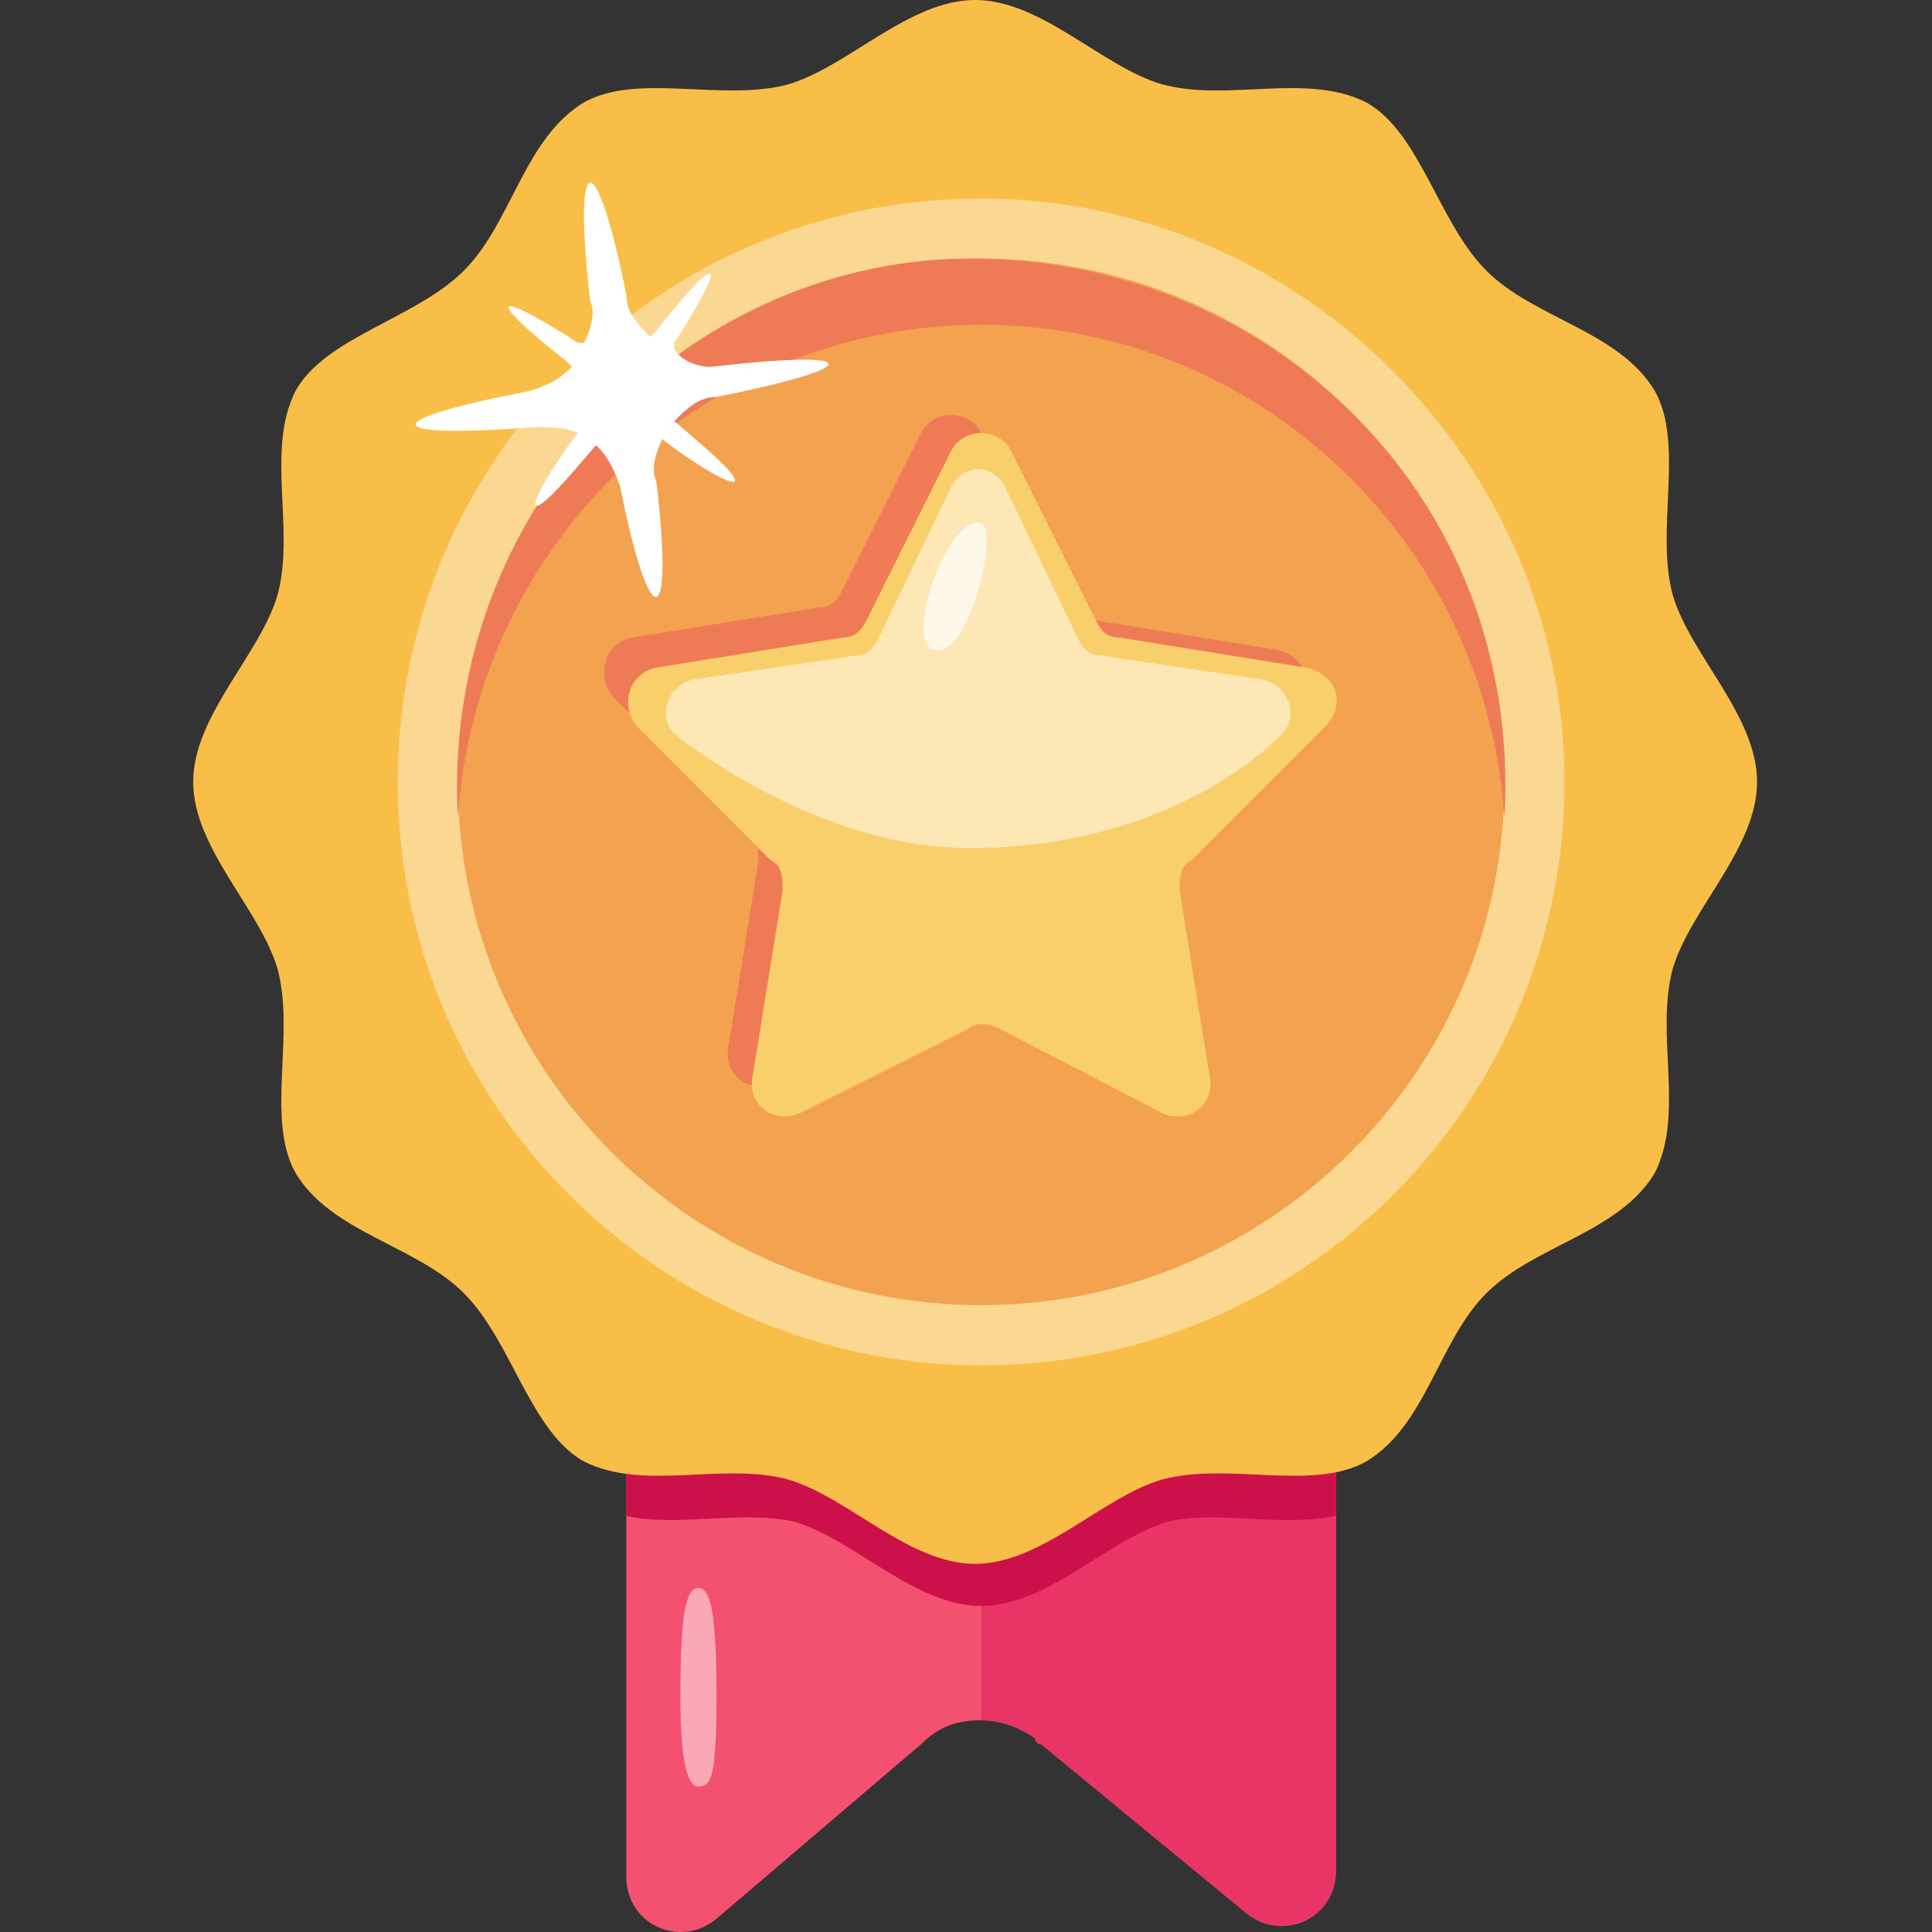 <svg width="20" height="20" viewBox="0 0 20 20" fill="none" xmlns="http://www.w3.org/2000/svg">
<rect x="0" y="0" width="20" height="20" fill="#333333" stroke="none"/>
<g clip-path="url(#clip0_162_19003)">
<path d="M13.83 13.325V19.365C13.83 19.863 13.27 20.112 12.896 19.8L10.779 18.057C10.779 18.057 10.717 18.057 10.717 17.995C10.53 17.87 10.343 17.808 10.157 17.808C9.908 17.808 9.721 17.87 9.534 18.057L7.417 19.863C7.043 20.174 6.483 19.925 6.483 19.427V13.387H13.83V13.325Z" fill="#F45170"/>
<path d="M13.83 13.325V19.365C13.83 19.863 13.27 20.112 12.896 19.8L10.779 18.057C10.779 18.057 10.717 18.057 10.717 17.995C10.53 17.87 10.344 17.808 10.157 17.808V13.325H13.83Z" fill="#E93565"/>
<path d="M13.83 14.757V15.691C13.27 15.815 12.585 15.629 12.087 15.753C11.464 15.94 10.841 16.625 10.157 16.625C9.472 16.625 8.849 15.94 8.226 15.753C7.666 15.629 6.981 15.815 6.483 15.691V14.757H13.83Z" fill="#CC104A"/>
<path d="M17.317 10.025C17.131 10.71 17.442 11.519 17.131 12.142C16.757 12.764 15.885 12.889 15.387 13.387C14.889 13.885 14.764 14.757 14.142 15.13C13.581 15.442 12.71 15.13 12.025 15.317C11.402 15.504 10.779 16.189 10.095 16.189C9.41 16.189 8.787 15.504 8.164 15.317C7.479 15.13 6.67 15.442 6.047 15.13C5.487 14.819 5.3 13.885 4.802 13.387C4.304 12.889 3.432 12.764 3.059 12.142C2.747 11.581 3.059 10.71 2.872 10.025C2.685 9.402 2 8.779 2 8.094C2 7.41 2.685 6.787 2.872 6.164C3.059 5.479 2.747 4.67 3.059 4.047C3.37 3.487 4.304 3.3 4.802 2.802C5.3 2.304 5.425 1.432 6.047 1.059C6.608 0.747 7.479 1.059 8.164 0.872C8.787 0.685 9.41 0 10.095 0C10.779 0 11.402 0.685 12.025 0.872C12.71 1.059 13.519 0.747 14.142 1.059C14.702 1.37 14.889 2.304 15.387 2.802C15.885 3.3 16.757 3.425 17.131 4.047C17.442 4.608 17.131 5.479 17.317 6.164C17.504 6.787 18.189 7.41 18.189 8.094C18.189 8.779 17.504 9.402 17.317 10.025Z" fill="#F9BE48"/>
<g opacity="0.4">
<path d="M16.196 8.094C16.196 11.395 13.519 14.134 10.156 14.134C6.856 14.134 4.117 11.457 4.117 8.094C4.117 4.794 6.794 2.055 10.156 2.055C13.457 2.055 16.196 4.794 16.196 8.094Z" fill="white"/>
</g>
<path d="M15.574 8.094C15.574 11.083 13.146 13.511 10.157 13.511C7.168 13.511 4.74 11.083 4.74 8.094C4.74 5.106 7.168 2.677 10.157 2.677C13.146 2.677 15.574 5.106 15.574 8.094Z" fill="#F3A250"/>
<path d="M15.574 8.468C15.387 5.604 13.021 3.362 10.157 3.362C7.293 3.362 4.927 5.604 4.74 8.468C4.553 5.23 7.168 2.615 10.157 2.677C13.208 2.74 15.761 5.168 15.574 8.468Z" fill="#EF7B56"/>
<path d="M11.9 8.904L12.211 10.834C12.273 11.145 11.962 11.332 11.713 11.208L10.032 10.336C9.907 10.274 9.783 10.274 9.72 10.336L8.039 11.208C7.79 11.332 7.479 11.145 7.541 10.834L7.852 8.904C7.852 8.779 7.852 8.655 7.728 8.592L6.358 7.223C6.171 7.036 6.233 6.662 6.545 6.6L8.475 6.289C8.6 6.289 8.662 6.226 8.724 6.102L9.534 4.483C9.658 4.234 10.032 4.234 10.156 4.483L11.028 6.226C11.09 6.351 11.152 6.413 11.277 6.413L13.207 6.724C13.518 6.787 13.643 7.098 13.394 7.347L12.024 8.592C11.962 8.717 11.9 8.779 11.9 8.904Z" fill="#EF7B56"/>
<path d="M12.211 9.215L12.523 11.145C12.585 11.457 12.274 11.643 12.025 11.519L10.343 10.647C10.219 10.585 10.094 10.585 10.032 10.647L8.289 11.519C8.04 11.643 7.728 11.457 7.791 11.145L8.102 9.215C8.102 9.091 8.102 8.966 7.977 8.904L6.608 7.534C6.421 7.347 6.483 6.974 6.794 6.911L8.725 6.6C8.849 6.6 8.911 6.538 8.974 6.413L9.845 4.67C9.97 4.421 10.343 4.421 10.468 4.67L11.34 6.413C11.402 6.538 11.464 6.6 11.589 6.6L13.519 6.911C13.83 6.974 13.955 7.285 13.706 7.534L12.336 8.904C12.211 8.966 12.211 9.091 12.211 9.215Z" fill="#F9CF6B"/>
<g opacity="0.5">
<path d="M6.981 7.596C6.794 7.41 6.919 7.098 7.168 7.036L8.849 6.787C8.974 6.787 9.036 6.725 9.098 6.6L9.845 5.043C9.97 4.794 10.281 4.794 10.406 5.043L11.153 6.6C11.215 6.725 11.277 6.787 11.402 6.787L13.083 7.036C13.332 7.098 13.457 7.41 13.27 7.596C13.27 7.596 12.211 8.779 10.032 8.779C8.413 8.779 6.981 7.596 6.981 7.596Z" fill="white"/>
</g>
<g opacity="0.7">
<path d="M9.659 6.725C9.347 6.6 9.845 5.293 10.157 5.417C10.344 5.479 10.032 6.849 9.659 6.725Z" fill="white"/>
</g>
<path d="M7.417 4.109C7.23 4.109 7.106 4.234 6.981 4.358C7.043 4.421 7.666 4.919 7.604 4.981C7.541 5.043 6.919 4.608 6.857 4.545C6.794 4.67 6.732 4.857 6.794 4.981C6.981 6.538 6.732 6.6 6.421 5.043C6.358 4.857 6.296 4.732 6.172 4.608C6.109 4.67 5.611 5.292 5.549 5.23C5.487 5.168 5.923 4.545 5.985 4.483C5.86 4.421 5.674 4.421 5.549 4.421C3.93 4.545 3.868 4.358 5.487 4.047C5.674 3.985 5.798 3.923 5.923 3.798C5.923 3.798 5.923 3.798 5.86 3.736C4.989 3.051 5.113 2.989 5.985 3.549H6.047C6.109 3.425 6.172 3.238 6.109 3.113C5.923 1.494 6.172 1.494 6.483 3.051C6.483 3.238 6.607 3.362 6.732 3.487C6.732 3.487 6.732 3.487 6.794 3.425C7.479 2.553 7.541 2.677 6.981 3.549V3.611C7.043 3.736 7.23 3.798 7.355 3.798C8.974 3.611 8.974 3.798 7.417 4.109Z" fill="white"/>
<g opacity="0.5">
<path d="M7.417 17.559C7.417 18.431 7.354 18.493 7.23 18.493C7.168 18.493 7.043 18.431 7.043 17.559C7.043 16.687 7.105 16.438 7.23 16.438C7.354 16.438 7.417 16.687 7.417 17.559Z" fill="white"/>
</g>
</g>
<defs>
<clipPath id="clip0_162_19003">
<rect width="20" height="20" fill="white"/>
</clipPath>
</defs>
</svg>

